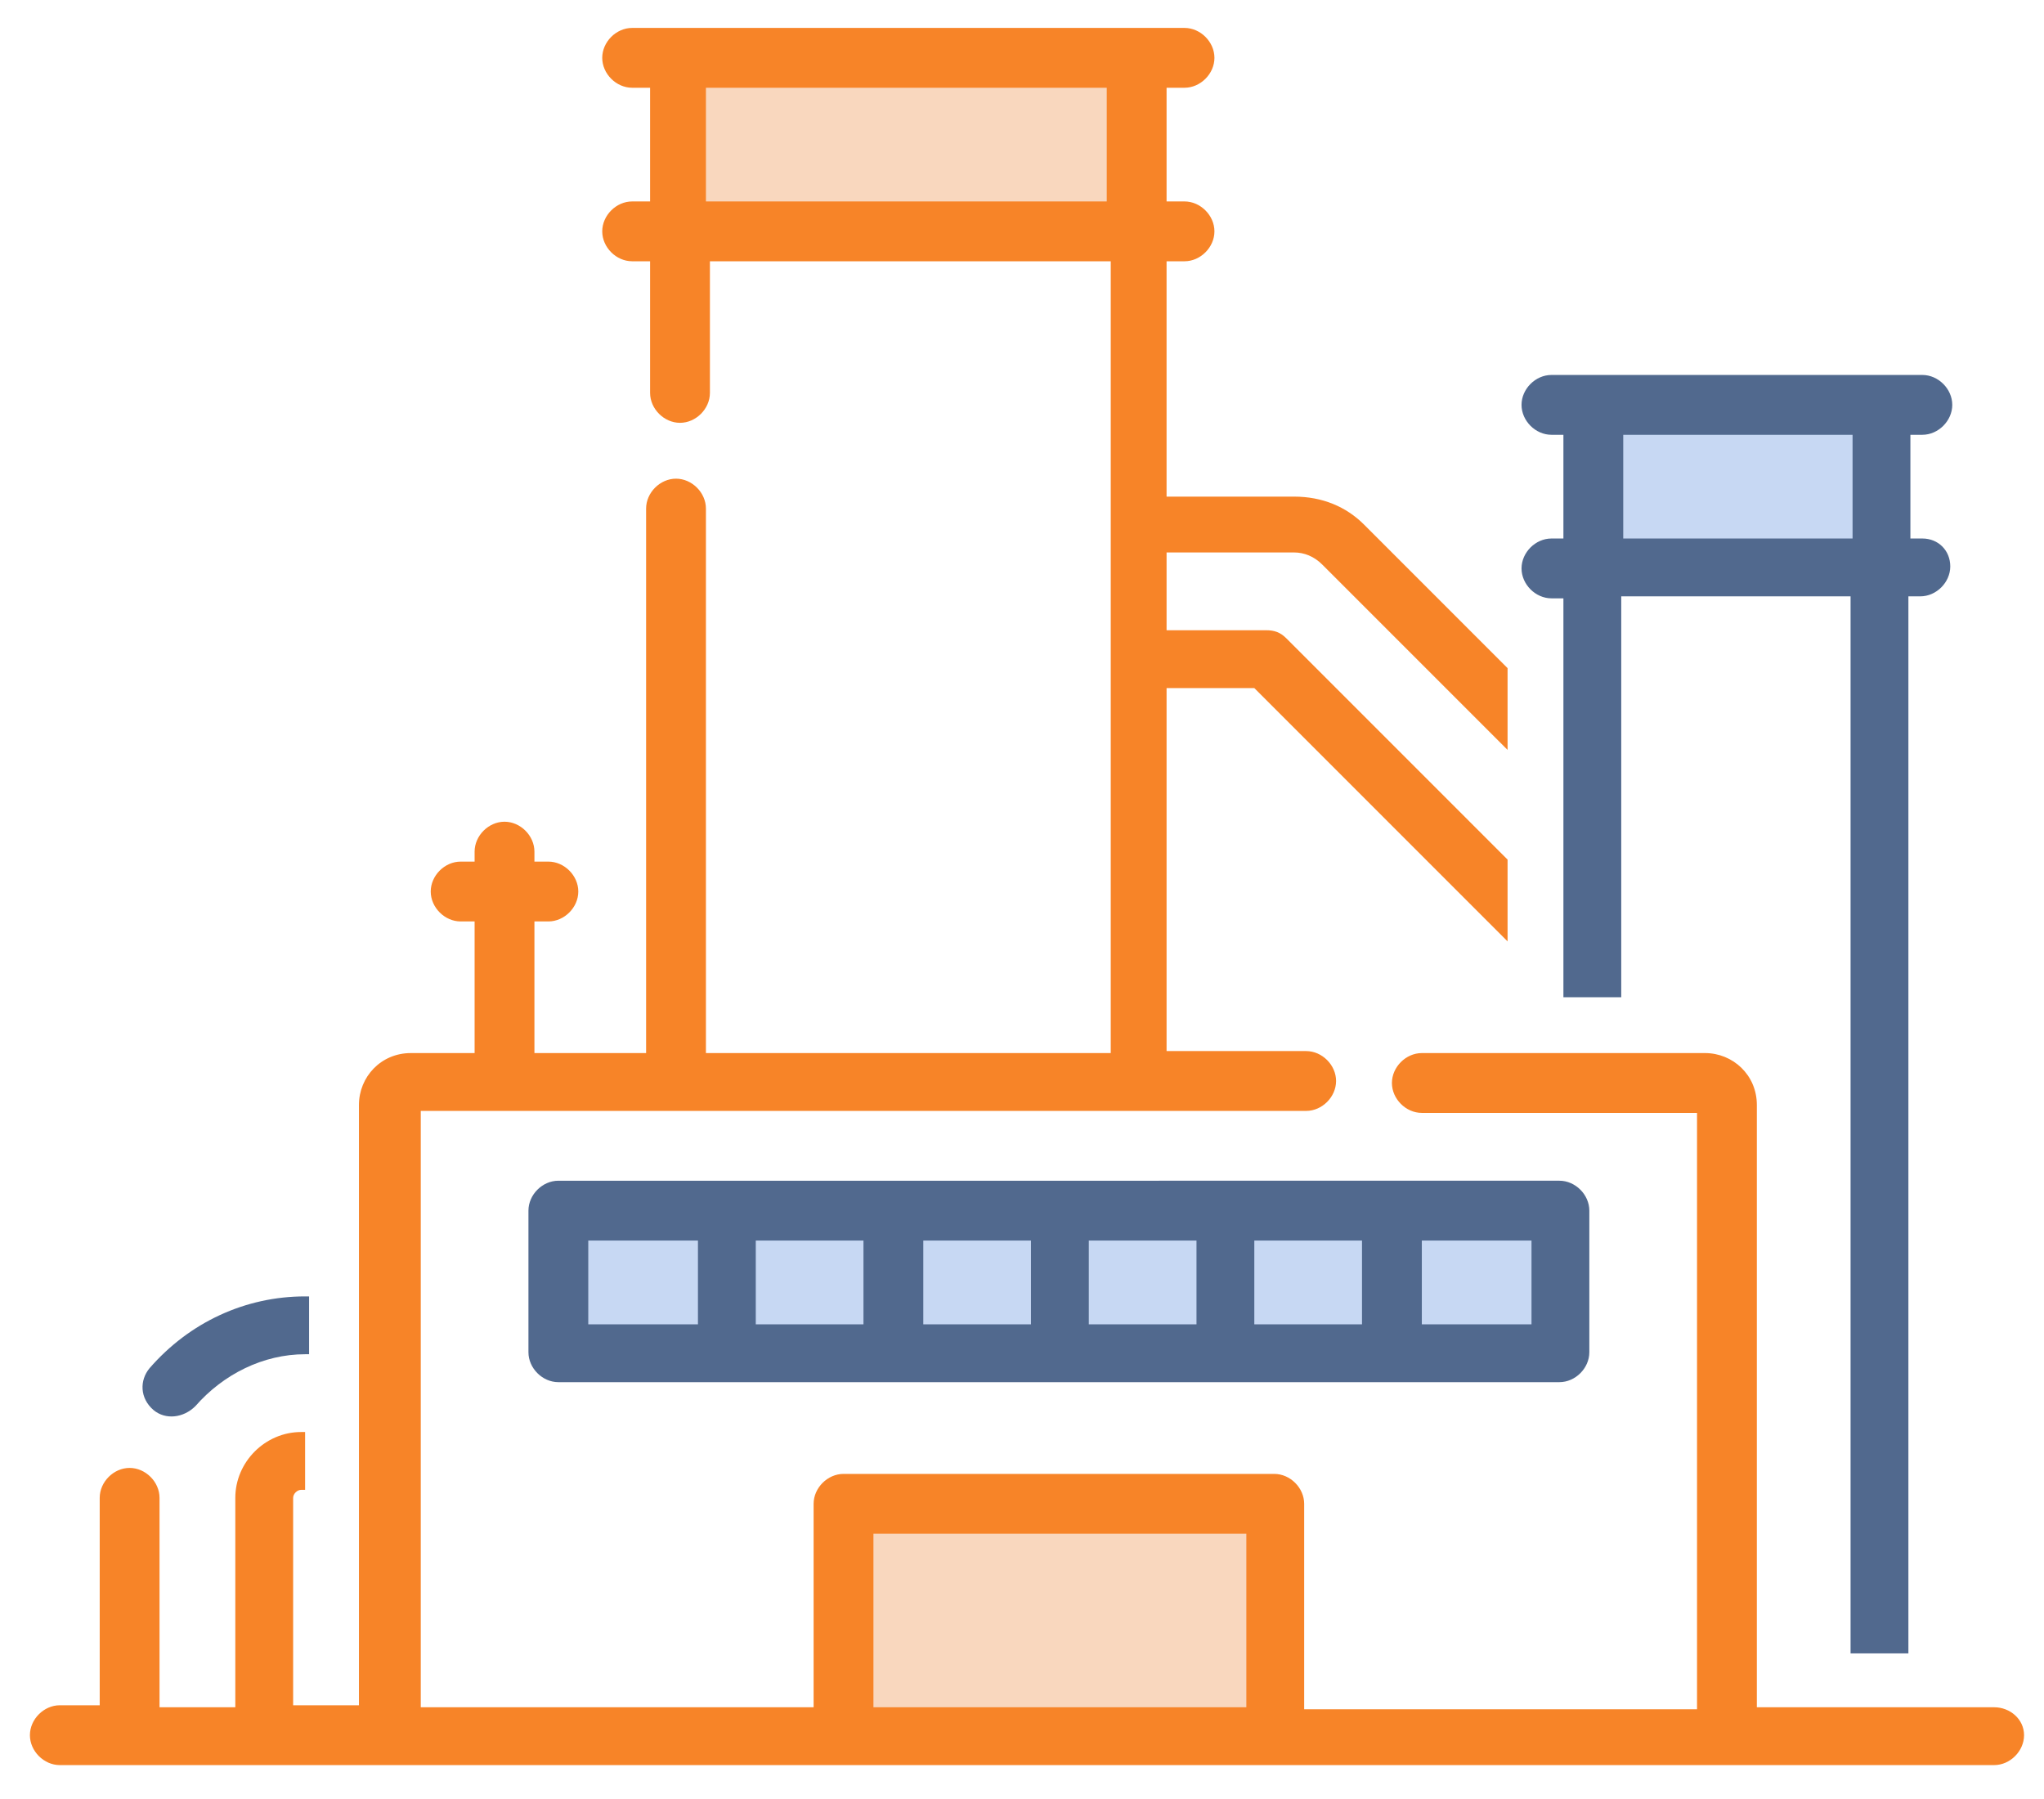 <?xml version="1.0" encoding="utf-8"?>
<!-- Generator: Adobe Illustrator 21.1.0, SVG Export Plug-In . SVG Version: 6.00 Build 0)  -->
<svg version="1.1" id="Capa_1" xmlns="http://www.w3.org/2000/svg" xmlns:xlink="http://www.w3.org/1999/xlink" x="0px" y="0px"
	 viewBox="0 0 102.5 90.2" style="enable-background:new 0 0 102.5 90.2;" xml:space="preserve">
<style type="text/css">
	.st0{fill:#F9D7BE;}
	.st1{fill:#C7D8F3;}
	.st2{fill:#51698E;}
	.st3{fill:#F78428;}
</style>
<rect x="42.3" y="75.6" class="st0" width="21.6" height="11.6"/>
<rect x="33.9" y="2.9" class="st0" width="23.2" height="8.6"/>
<rect x="79.7" y="20.3" class="st1" width="14.1" height="7.9"/>
<rect x="28.2" y="61.3" class="st1" width="50" height="5.9"/>
<path class="st2" d="M78.2,69.3c0.8,0,1.5-0.7,1.5-1.5v-7.1c0-0.8-0.7-1.5-1.5-1.5H28c-0.8,0-1.5,0.7-1.5,1.5v7.1
	c0,0.8,0.7,1.5,1.5,1.5H78.2z M60,66.4h-5.4v-4.2H60V66.4z M62.9,62.2h5.4v4.2h-5.4V62.2z M51.7,66.4h-5.4v-4.2h5.4V66.4z
	 M43.3,66.4h-5.4v-4.2h5.4V66.4z M76.8,66.4h-5.5v-4.2h5.5V66.4z M29.5,62.2H35v4.2h-5.5V62.2z"/>
<path class="st2" d="M7.7,70.7c0.6,0.5,1.5,0.4,2.1-0.2c1.4-1.6,3.4-2.6,5.5-2.6h0.2V65h-0.2c-3,0-5.8,1.3-7.8,3.6
	C7,69.2,7,70.1,7.7,70.7z"/>
<g>
	<path class="st3" d="M100,85.6L100,85.6l-4.2,0v0h-2.9v0h-4.8V55.4c0-1.5-1.2-2.6-2.6-2.6h-1.9v0h-7.2v0h-5.1
		c-0.8,0-1.5,0.7-1.5,1.5s0.7,1.5,1.5,1.5h13.8v29.9H65.4V75.4c0-0.8-0.7-1.5-1.5-1.5H42.3c-0.8,0-1.5,0.7-1.5,1.5v10.2H21.1
		c0-1.3,0-28.6,0-29.9h44.4c0.8,0,1.5-0.7,1.5-1.5s-0.7-1.5-1.5-1.5h-7V34.5h4.4l12.7,12.7v-4.1L64.5,32c-0.3-0.3-0.6-0.4-1-0.4h-5
		v-3.9h6.4l0,0c0.5,0,1,0.2,1.4,0.6l9.3,9.3v-4.1l-7.2-7.2c-0.9-0.9-2.1-1.4-3.5-1.4h-6.4V13.1h0.9c0.8,0,1.5-0.7,1.5-1.5
		c0-0.8-0.7-1.5-1.5-1.5h-0.9V4.4h0.9c0.8,0,1.5-0.7,1.5-1.5s-0.7-1.5-1.5-1.5c-3.7,0-23.6,0-27.7,0c-0.8,0-1.5,0.7-1.5,1.5
		s0.7,1.5,1.5,1.5h0.9v5.7h-0.9c-0.8,0-1.5,0.7-1.5,1.5s0.7,1.5,1.5,1.5h0.9v6.6c0,0.8,0.7,1.5,1.5,1.5s1.5-0.7,1.5-1.5v-6.6h20.1
		v39.7H35.4V25.5c0-0.8-0.7-1.5-1.5-1.5s-1.5,0.7-1.5,1.5v27.3h-5.6v-6.6h0.7c0.8,0,1.5-0.7,1.5-1.5c0-0.8-0.7-1.5-1.5-1.5h-0.7
		v-0.5c0-0.8-0.7-1.5-1.5-1.5c-0.8,0-1.5,0.7-1.5,1.5v0.5h-0.7c-0.8,0-1.5,0.7-1.5,1.5c0,0.8,0.7,1.5,1.5,1.5h0.7v6.6h-3.2
		c-1.5,0-2.6,1.2-2.6,2.6v7.9h0v12.4h0v9.8h-3.3V75.1c0-0.2,0.2-0.4,0.4-0.4h0.2v-2.9h-0.2c-1.8,0-3.3,1.5-3.3,3.3v10.5H8V75.1
		c0-0.8-0.7-1.5-1.5-1.5c-0.8,0-1.5,0.7-1.5,1.5v10.4H3c-0.8,0-1.5,0.7-1.5,1.5s0.7,1.5,1.5,1.5H100c0.8,0,1.5-0.7,1.5-1.5
		S100.8,85.6,100,85.6z M35.4,10.1V4.4h20.1v5.7H35.4z M62.5,85.6H43.8v-8.7h18.7V85.6z"/>
	<path class="st2" d="M77.8,27c-0.8,0-1.5,0.7-1.5,1.5s0.7,1.5,1.5,1.5h0.6v6.4l0,0v4.1l0,0v5.5l0,0v4h2.9c0-5.9,0-16.1,0-20.1h11.5
		v53h2.9v-53h0.6c0.8,0,1.5-0.7,1.5-1.5S97.2,27,96.4,27h-0.6v-5.2h0.6c0.8,0,1.5-0.7,1.5-1.5c0-0.8-0.7-1.5-1.5-1.5
		c-2.4,0-15.9,0-18.6,0c-0.8,0-1.5,0.7-1.5,1.5c0,0.8,0.7,1.5,1.5,1.5h0.6V27H77.8z M81.4,21.8h11.5V27H81.4V21.8z"/>
</g>
</svg>
